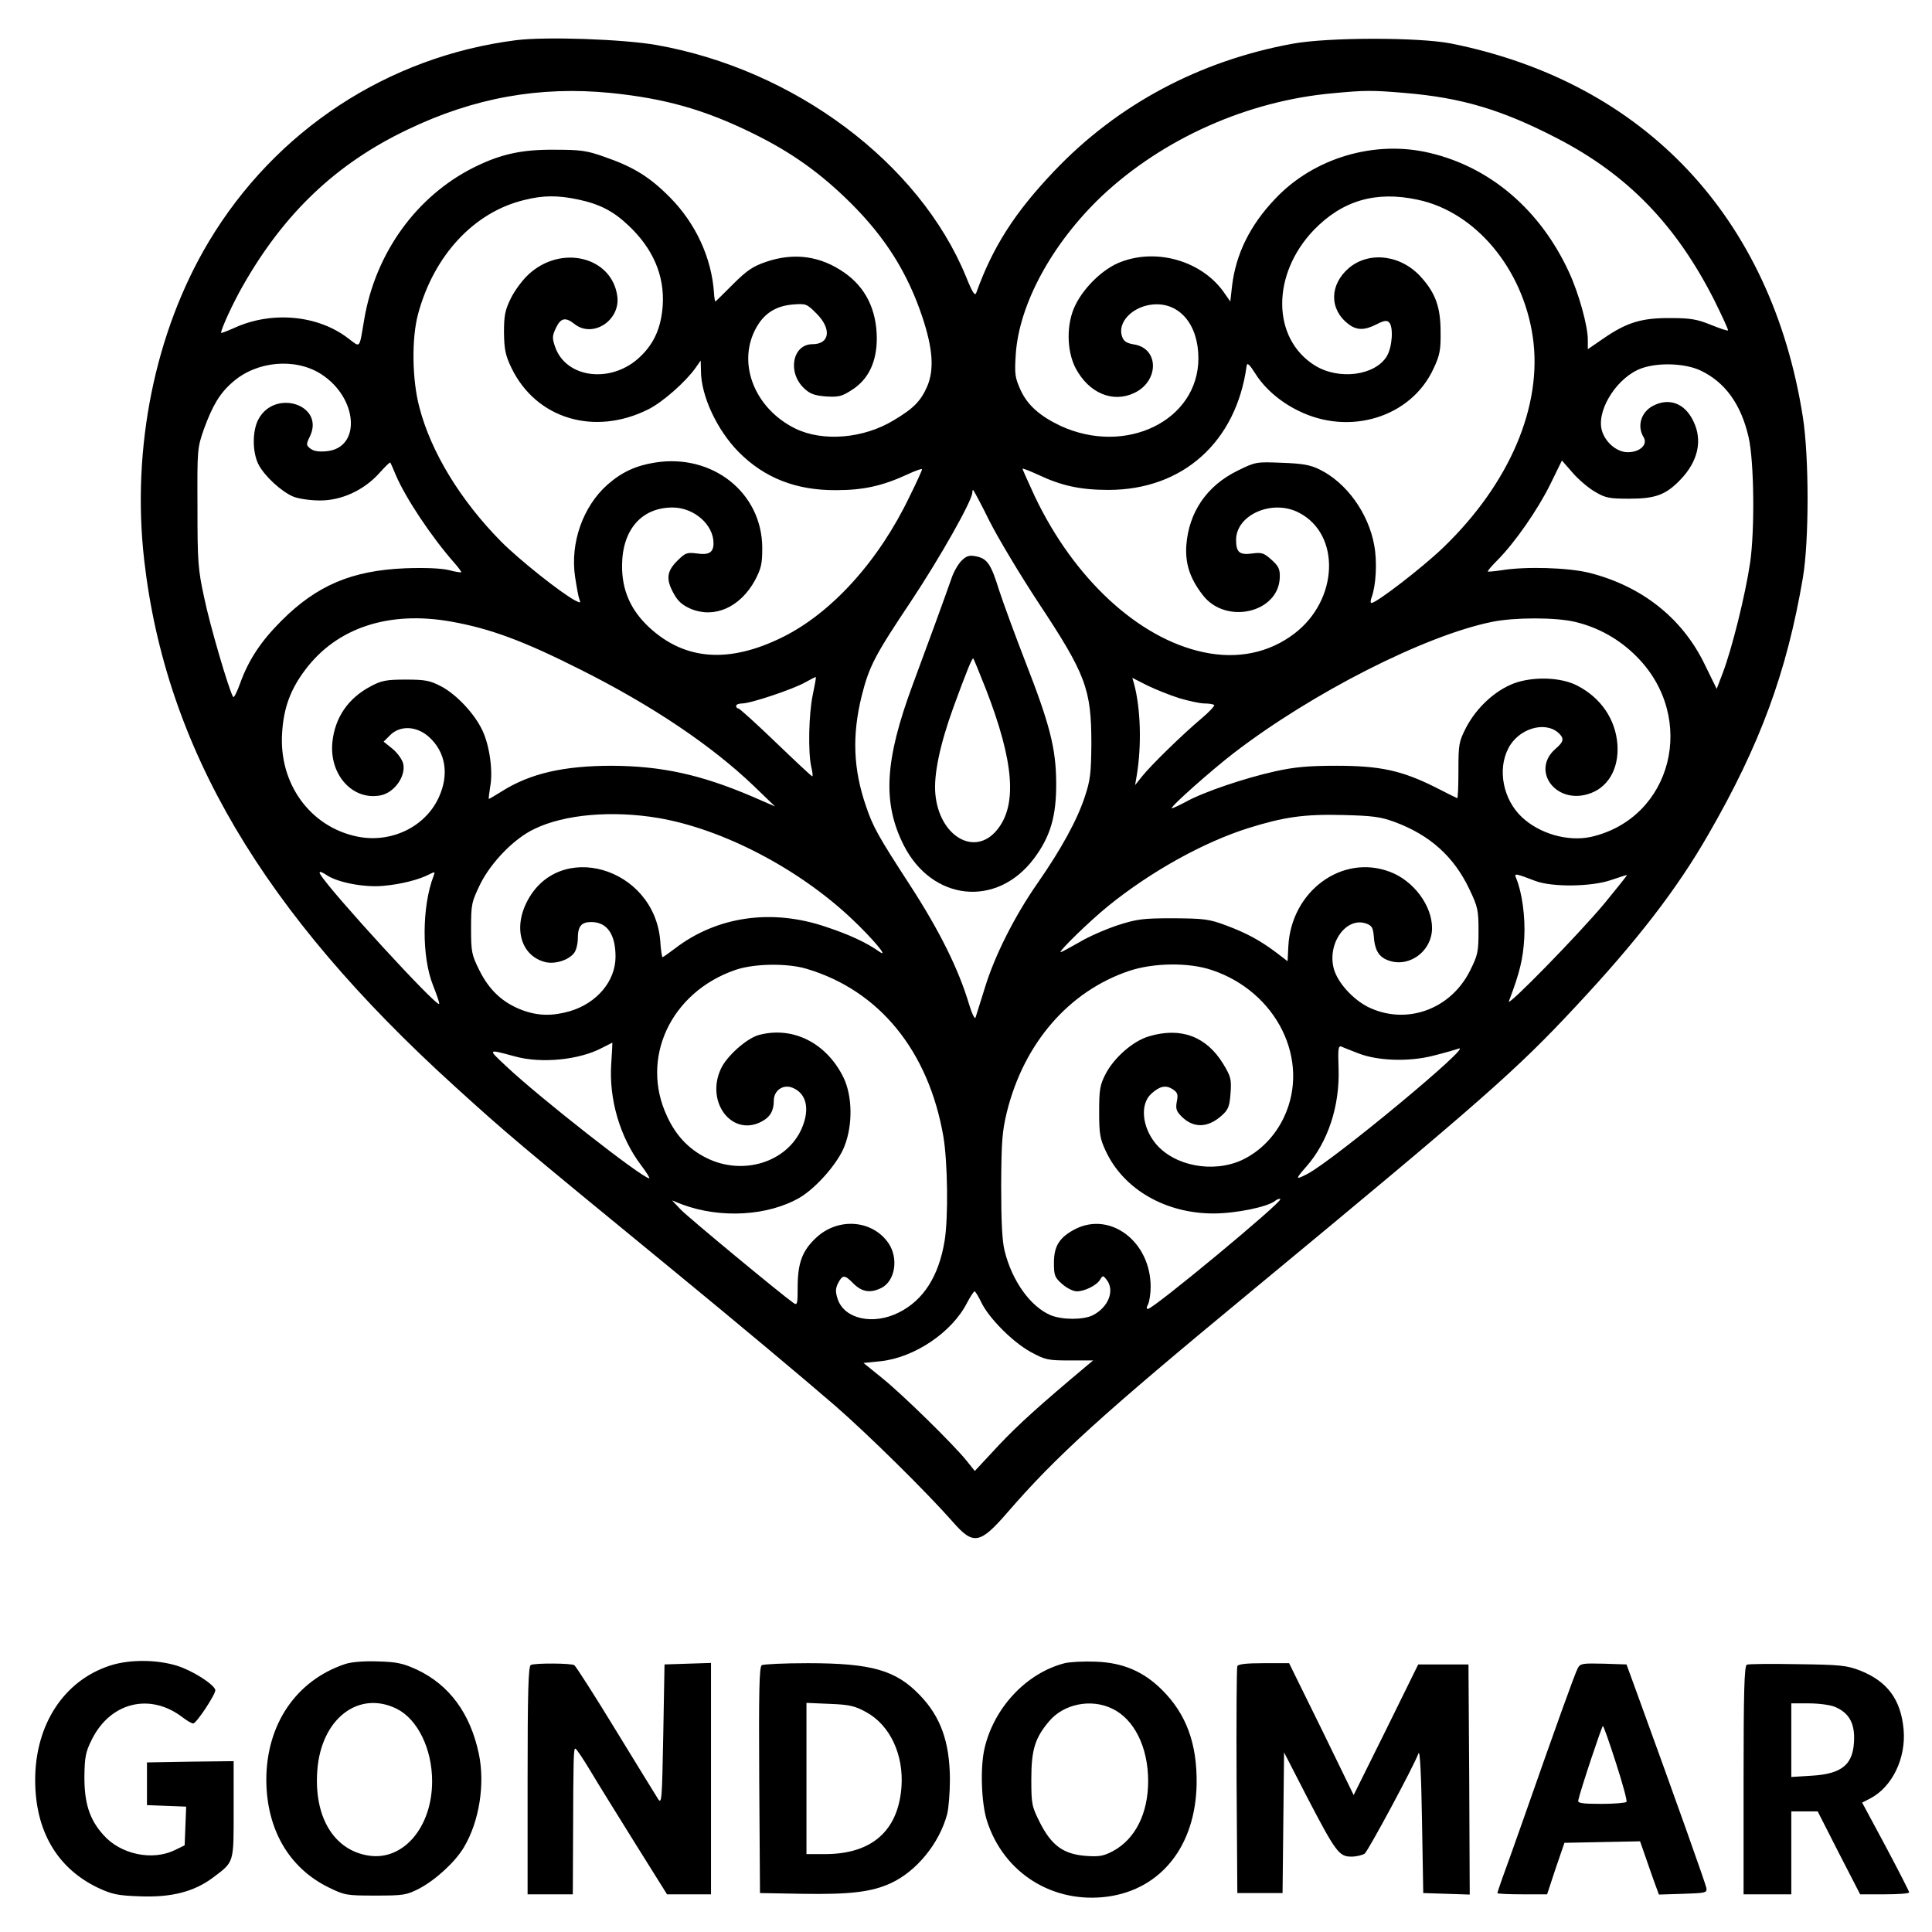 <svg version="1.0" xmlns="http://www.w3.org/2000/svg" width="1025.333" height="1025.333" viewBox="0 0 769 769"><path d="M205.4 16c-51 6.5-95.7 35.8-122.3 80.2C61.7 132 52.3 178.3 57.4 223 66 297.7 104.5 363 181 432.4c20.8 18.9 24.1 21.7 87.4 73.6 25.1 20.6 51.5 42.7 64.1 53.6 13.2 11.5 36.5 34.5 46.7 46.1 8.2 9.4 10.8 9 21.8-3.7 19.5-22.5 37.2-38.6 97.5-88.4 92-76.1 105-87.6 128.5-112.8 24.6-26.3 40.5-46.9 53-68.7 20.6-35.7 31.2-64.5 37.6-102.1 2.5-14.7 2.5-48 0-64-12.5-79.6-63.1-133.3-140.1-148.7-12.9-2.5-48.8-2.5-63 .1-37.1 6.8-69.7 24.2-94.9 50.7-15.7 16.5-24.4 30.1-31 48.4-.5 1.5-1.5.1-4.1-6.4-18.6-45.3-68.3-82.5-123.3-92.2-13.2-2.3-43.9-3.4-55.8-1.9zm37.7 21c21.6 2.2 37.3 6.6 56.6 16.1 15.3 7.5 26.9 15.8 38.8 27.6 13.9 13.8 22.7 27.8 28.6 45.4 4.2 12.6 4.8 20.9 2 27.6-2.6 6-5.5 8.9-13.4 13.6-12 7.3-28.2 8.6-39.1 3.3-15.9-7.8-23.1-25.3-16.1-39.2 3.2-6.4 8-9.6 15.1-10.2 5.2-.4 5.5-.3 9.4 3.6 6.1 6.1 5.3 12.2-1.6 12.2-7.9 0-10.1 11.1-3.4 17.5 2.4 2.3 4.1 2.9 8.7 3.3 5.1.3 6.4 0 10.4-2.6 6.6-4.2 9.9-11.2 9.9-20.6-.1-11.3-4.4-20.1-12.8-26-9.5-6.7-20-8.2-31.2-4.4-5.3 1.8-7.7 3.4-13.3 9-3.7 3.7-6.8 6.8-7 6.8-.1 0-.4-1.5-.5-3.3-.9-14-7.3-27.8-17.5-38.1-8.1-8.2-14.6-12.2-26.2-16.2-7-2.5-9.5-2.8-20-2.8-13-.1-21.4 1.8-32 7.1-22.7 11.4-39 33.9-43.5 60.3-2.1 12.3-1.4 11.4-6.5 7.6-12-9.2-30.3-10.9-45.2-4.1-2.9 1.3-5.3 2.2-5.3 2 0-1.6 4.8-12 8.7-18.8 16.5-29 37.3-48.7 65.7-62.2 26.3-12.6 52.4-17.3 80.7-14.5zm316.1 0c22.7 1.9 38.7 6.7 60.7 18.1 28 14.5 47.3 34.4 62.6 64.7 3.1 6.3 5.5 11.5 5.3 11.7-.2.3-3.3-.8-6.8-2.2-5.4-2.2-8.1-2.7-16-2.7-11.5-.1-17.4 1.7-26.6 8L632 139v-3.8c0-5.5-3.6-18.5-7.5-26.9-11.4-24.7-31.2-41.7-55.3-47.4-21.9-5.3-46.3 1.9-61.7 18.3-10 10.5-15.6 22-17.1 34.6l-.7 6.2-2.8-4c-8.8-12.1-26.3-17.2-40.6-11.8-6.9 2.5-14.7 9.9-18.3 17.3-3.6 7.3-3.5 18 .1 25 5.3 10 14.8 14 23.4 9.9 9.9-4.7 9.9-17.7-.1-19.3-3-.5-4.1-1.2-4.8-3.2-1.9-5.6 4.1-11.9 12.2-12.7 10.6-1 18.2 7.9 18.2 21.4 0 24.8-28.9 38.9-54.9 26.9-8.2-3.9-13.1-8.2-15.9-14.3-2.2-4.9-2.4-6.3-1.9-14.1 1.3-20 14.4-44.1 34.1-62.9 24.4-23 58.2-38.1 92.3-41.1 12.7-1.2 15.5-1.2 28.5-.1zM230.1 79.4c8.5 1.8 14 4.6 20 10.3 9.8 9.2 14.4 19.9 13.7 31.7-.6 8.8-3.3 15.1-8.8 20.4-11.2 11-29.5 9-34-3.6-1.3-3.7-1.2-4.5.3-7.7 1.9-4 3.8-4.4 7.4-1.5 7.3 5.7 18.3-1.5 17-11.1-2.1-15.7-22.3-20.7-35.3-8.7-2.4 2.2-5.6 6.5-7.1 9.6-2.3 4.7-2.7 6.8-2.7 13.6.1 6.8.6 9.1 3 14.1 9.8 20.2 33 27.2 54.5 16.4 5.6-2.8 14.7-10.8 18.7-16.4l2.1-3 .1 4.1c0 9.9 6.4 23.6 15 32.3 10.2 10.3 22.8 15.3 38.8 15.2 10.8 0 18.4-1.7 28-6.1 3.4-1.6 6.2-2.6 6.2-2.2 0 .4-2.2 5.3-5 10.9-12.2 25.5-30.9 46.2-50.5 55.9-21.2 10.5-38.7 9.3-52.9-3.7-7.5-6.9-11.1-14.9-11-24.9.1-14.2 7.8-23 20.1-23 8.5 0 16.3 6.8 16.3 14.2 0 3.7-1.8 4.8-6.6 4.1-4-.5-4.6-.3-7.9 3-4.2 4.2-4.5 7.4-1.2 13.2 1.6 2.9 3.5 4.5 6.8 5.9 9.4 3.8 19.5-.7 25.4-11.4 2.5-4.8 2.9-6.5 2.9-13-.1-21.9-19.8-37.5-42.6-33.9-7.7 1.2-13.3 3.8-19 8.8-9.8 8.7-14.9 23.2-12.9 36.7.6 3.9 1.3 7.9 1.7 8.9.6 1.5.5 1.6-1.7.5-5.9-3.2-22.1-16.1-29.4-23.4-16.2-16.4-28-35.7-32.6-53.6-2.9-10.9-3.1-27.4-.5-37 6.3-23.4 22.3-40.6 42.3-45.4 7.5-1.9 13.3-1.9 21.4-.2zm334.2.1c22.9 4.8 41.8 27.3 45.8 54.6 4 27.4-9.2 58.4-35.7 83.9-8.1 7.8-26.5 22-28.5 22-.5 0-.4-1.1.1-2.4 1.7-4.6 2.2-14.1 1-20.5-2.3-12.9-11.1-25-21.7-30.2-3.8-1.9-6.9-2.4-15.1-2.7-10.2-.4-10.4-.4-17.7 3.2-12.2 6-19.3 16.5-20.3 29.6-.5 7.3 1.4 13.2 6.5 19.8 9.1 12 30.3 7.2 30.7-7 .1-3.3-.5-4.5-3.3-7-3-2.7-3.9-3-7.6-2.5-5.1.7-6.5-.4-6.5-5.4 0-10 14.4-16.3 24.9-10.9 16.9 8.6 15.9 34.8-1.7 48.2-10.1 7.7-22.7 10.3-36.2 7.4-25.9-5.5-51.6-29.3-67.2-62.2-2.6-5.7-4.8-10.5-4.8-10.8 0-.3 2.8.8 6.3 2.4 9.3 4.4 16.9 6 27.9 6 29.6 0 50.9-19.1 55-49.4.2-1.4 1.1-.6 3.4 3 3.6 5.8 9.7 11.2 17 14.8 20.5 10.3 45.1 2.7 54-16.7 2.5-5.3 2.9-7.4 2.8-14.7 0-9.6-2-15.2-7.5-21.4-7.9-9.1-20.7-10.8-28.9-4-7.8 6.6-8 16.4-.4 22.3 3.3 2.6 6.4 2.7 11.3.2 2.9-1.5 4.1-1.7 5-.8 1.8 1.8 1.3 9.8-.9 13.5-4.7 7.7-19 9.6-28.6 3.7-17.2-10.7-17.4-36.2-.5-53.9 11.4-11.8 24.7-15.7 41.4-12.1zm-436.5 69.4c14.7 9.4 16.1 29.4 2.2 30.7-3 .3-5.1 0-6.4-1-1.8-1.4-1.8-1.7-.2-5 5.9-12.5-14.1-19-20.6-6.6-2.4 4.6-2.4 13 .1 17.9 2.4 4.6 9.1 10.8 13.9 12.8 2 .8 6.7 1.5 10.4 1.5 8.7.1 17.7-4.1 23.8-10.9 2.2-2.5 4.2-4.4 4.3-4.2.2.2 1.2 2.4 2.2 4.9 4 9.4 14.4 24.9 23.3 35 1.7 1.9 2.9 3.6 2.8 3.8-.2.1-2.5-.2-5-.9-3-.7-9.3-1-17.4-.7-21.2.9-35.1 6.8-49.2 20.9-8.2 8.2-13.1 15.6-16.5 25.1-1.2 3.3-2.4 5.7-2.7 5.2-1.7-2.7-9.3-28.7-11.5-39.4-2.5-11.4-2.7-14.5-2.7-36-.1-23.2-.1-23.6 2.6-31.3 3.4-9.3 6.3-14.2 11.4-18.6 9.5-8.4 24.9-9.8 35.2-3.2zm548.9-1.5c9.9 4.6 16.3 13.5 19.3 26.6 2.2 9.6 2.5 36.9.6 50-1.9 12.8-7.2 34.2-10.9 43.9l-2.4 6.3-4.8-9.8c-8.9-18.4-25-31.1-45.9-36.4-8.5-2.1-25.5-2.6-35.1-1-2.7.4-5.1.6-5.3.5-.2-.2 1.5-2.2 3.7-4.4 7-7 16.1-20.1 21.1-30.2l4.7-9.6 4.2 4.8c2.3 2.7 6.3 6.1 8.9 7.6 4.2 2.5 5.7 2.8 13.7 2.8 10.3 0 14.5-1.5 20.2-7.4 7.2-7.4 9.1-15.8 5.3-23.5-3.4-7.1-9.6-9.4-16-6.1-4.8 2.5-6.5 8.1-3.8 12.5 1.8 2.9-1.4 6-6.3 6-4.6 0-9.5-4.4-10.5-9.5-1.5-8.2 6.7-20.6 16-23.9 6.7-2.4 17.2-2 23.3.8zm-282.8 60.1c3.5 6.9 12.2 21.4 19.3 32.2 19 28.7 21.2 34.5 21.2 56.3-.1 11.7-.4 14.5-2.6 21.1-3 9.2-9.4 20.9-18.8 34.4-9.2 13.2-17.1 28.9-21 41.7-1.8 5.6-3.4 11-3.7 11.8-.3.8-1.4-1.4-2.5-5-4.2-14.2-11.8-29.5-23.8-48-12.4-19.1-14.5-22.8-17.3-31.1-5.1-14.8-5.6-28.2-1.7-44 3-11.8 5.2-16 19.5-37.4 11.7-17.6 24.5-40.3 24.5-43.4 0-.6.2-1.1.3-1.1.2 0 3.2 5.6 6.6 12.5zm-214.4 39.9c15.7 2.8 28.9 7.7 51.7 19.2 28.5 14.3 52.1 30.2 68.9 46.3l8.4 8.1-9.2-4c-20.4-8.7-36-12.1-55.8-12.2-19.2 0-32.6 3.1-43.8 10.2-2.6 1.6-4.9 3-5.1 3-.2 0 .1-2.1.5-4.8 1.2-6.1-.2-16.4-3.1-22.5-3.1-6.6-10.3-14.3-16.4-17.5-4.4-2.3-6.3-2.7-14.1-2.7s-9.7.4-14 2.7c-8.9 4.7-14.2 12.4-15.2 22.2-1.3 12.9 8 23.3 19.1 21.2 5.5-1 10.2-7.6 9.1-12.6-.4-1.7-2.3-4.3-4.2-5.9l-3.6-2.9 2.6-2.6c3.9-3.9 10.4-3.7 15.3.6 6.8 6 8.3 15.1 4 24.3-5.4 11.7-19 18.2-32.3 15.5-18.8-3.8-31.4-21.1-30-41.4.6-9.8 3.3-17.2 9.2-25 12.5-16.7 33.2-23.6 58-19.2zm447.3.1c9.4 2.2 17.9 7 24.7 13.9 24.2 24.4 14.1 64.3-18.2 71.7-9.2 2-20.5-1.2-27.6-7.9-7.4-7-9.7-18.8-5.4-27.2 3.9-7.9 14.5-11.2 20-6.3 2.4 2.2 2.2 3.5-1.2 6.4-9.7 8.5-.1 21.9 12.9 18 7.9-2.3 12.4-9.9 11.8-19.6-.7-10.1-6.5-18.7-16-23.6-6.5-3.4-17.6-3.7-25.2-.9-7.6 2.9-14.8 9.6-19 17.5-2.9 5.7-3.1 6.6-3.1 17.2 0 6.2-.2 11.2-.5 11-.3-.1-4.3-2.1-9-4.5-13.1-6.5-21.7-8.4-39-8.4-11.2 0-16.7.5-24.4 2.2-12.1 2.7-28.2 8.1-35.5 12.1-3 1.6-5.6 2.8-5.7 2.6-.6-.6 15.9-15.2 24.6-21.9 31.2-24 76.2-46.9 103-52.3 8.9-1.8 25.1-1.8 32.8 0zm-303.3 29.1c-1.6 7.6-1.9 22.8-.6 28.6.5 2.1.7 3.8.4 3.8-.3 0-6.8-6.1-14.5-13.5S294.4 282 293.9 282s-.9-.5-.9-1c0-.6 1.1-1 2.4-1 3.4 0 20.4-5.7 25.1-8.4 2.2-1.2 4.1-2.2 4.2-2.1.2.1-.4 3.3-1.2 7.1zm145.9 1.3c3.7 1.1 8.3 2.1 10 2.1 1.8 0 3.5.3 3.9.6.3.3-2 2.8-5.1 5.4-7.5 6.3-20.1 18.6-23.6 23l-2.8 3.5.6-3.5c2.1-12.3 1.6-27.1-1-36.8l-.7-2.4 5.9 3c3.3 1.6 9 3.9 12.8 5.1zm-207.3 47.7c25.6 4.4 55.7 20.1 76.8 40 8.3 7.8 15.3 16.1 11.1 13.2-5-3.6-12.2-6.9-21.3-9.9-21.5-7.3-43.3-4.2-60 8.6-2.5 1.9-4.8 3.5-5 3.5-.2 0-.7-2.9-.9-6.5-2.4-29.5-40.7-40.5-53.2-15.3-5.4 10.8-1.9 21.6 7.7 23.8 3.9.8 9.2-.9 11.3-3.8.7-.9 1.4-3.5 1.4-5.8 0-4.7 1.4-6.4 5.3-6.4 6.3 0 9.7 4.8 9.7 13.8 0 9.7-7.4 18.5-18.2 21.7-7 2-12.7 1.9-19.1-.5-7.6-2.9-13-7.9-16.9-15.8-3.1-6.2-3.3-7.4-3.3-16.7 0-9.7.2-10.4 3.7-17.7 4.4-8.7 13.4-18 21.4-21.8 12-5.9 31.1-7.5 49.5-4.4zm293.1 1.6c14 5.2 23.5 13.8 29.6 26.6 3.4 7.1 3.7 8.4 3.7 16.8s-.3 9.6-3.5 16c-7.9 15.5-25.7 21.6-40.7 14.1-6.1-3.2-11.9-9.7-13.4-15.1-2.7-10.1 4.9-20.8 12.9-18 2.2.8 2.7 1.6 3 4.9.3 5.2 1.8 8 4.9 9.4 8.4 3.9 18.3-2.9 18.3-12.5 0-9-7.4-18.9-16.8-22.4-19-7.2-39.3 7.7-40.4 29.7l-.3 5.9-4.3-3.3c-6.6-5-12.2-8-20.3-11-6.7-2.5-8.7-2.7-20.9-2.8-12.2 0-14.4.3-22.2 2.8-4.8 1.6-11.7 4.6-15.3 6.8-3.7 2.1-7 3.9-7.3 3.9-1.2 0 11.4-12.3 18.8-18.3 17-13.8 38.1-25.5 55.9-31.1 14.1-4.4 22.2-5.6 37.6-5.2 11.9.3 15 .7 20.7 2.8zm-424.9 21.3c4.4 2.8 14.8 4.8 22.2 4.1 7.1-.6 14.5-2.5 18.6-4.7 2-1 2.1-.9 1.5.7-4.7 12.2-4.8 32.3-.2 43.7 1.5 3.8 2.6 7 2.4 7.3-1.2 1.1-42.8-44.3-47.2-51.4-1-1.6 0-1.5 2.7.3zm480.7 2.1c6.7 2.6 22.7 2.4 30.5-.4 3.3-1.1 6-2 6.1-1.9.1.1-3.9 5.1-8.9 11.2-10.5 12.6-39.3 42-38.1 39 4.4-11.6 5.6-16.8 6.1-25 .5-8.5-.9-18.4-3.2-23.9-.9-2.1-.6-2.1 7.5 1zm-290 35c29 8.6 48.6 32.7 54.5 66.8 1.7 10.1 2 32.1.5 41.4-2.3 14.1-8.4 23.7-18.2 28.6-10.3 5.2-21.8 2.6-24.4-5.4-.9-2.8-.9-4.1.2-6.3 1.8-3.4 2.6-3.4 6.2.3 3.4 3.3 6.7 3.8 11.1 1.6 5.4-2.8 6.8-11.7 2.8-17.7-6.4-9.4-20.2-10.5-29-2.1-5.3 5-7.1 9.8-7.2 18.8 0 7.5-.1 8.1-1.7 7-5.1-3.6-41.8-34-44.8-37.1l-3.5-3.7 4 1.6c15.3 5.7 34.2 4.6 46.8-2.7 6.6-3.9 15.2-13.7 17.8-20.4 3.4-8.6 3.2-20.1-.4-27.5-6.8-13.8-20.3-20.5-33.8-16.8-4.8 1.4-12.7 8.4-15 13.5-6.1 13.3 4.5 27 16.1 21 3.5-1.8 5-4.3 5-8.4 0-4 3.6-6.6 7.3-5.2 5.7 2.2 7.2 8.5 3.8 16.3-5.9 13.5-23.5 18.9-37.9 11.7-6.9-3.4-12.1-8.8-15.6-16.4-11-23.1 1.3-49.5 27-58.4 7.4-2.6 20.7-2.8 28.4-.5zm161.3.5c25.9 8.6 39.4 35.9 28.8 58.5-3.6 7.7-9.6 13.8-16.9 17.2-11.5 5.2-26.8 2.3-34.2-6.6-5.5-6.7-6.3-15.8-1.7-19.9 3.3-3 5.7-3.5 8.4-1.8 2 1.3 2.3 2.1 1.7 5-.5 2.8-.2 3.8 1.9 5.9 4.7 4.7 10.4 4.6 15.9-.3 2.7-2.4 3.2-3.6 3.6-9 .4-5.6.1-6.6-2.9-11.6-6.7-11-16.9-14.8-29.6-11-6.4 1.9-13.9 8.5-17.3 15.1-2.2 4.3-2.5 6.2-2.5 14.9 0 8.8.3 10.7 2.7 15.8 7.1 15.1 23.7 24.7 42.8 24.7 8.8 0 21.6-2.6 24.5-5 .9-.7 1.8-1 2.1-.7 1 1-50.5 43.7-52.7 43.7-.6 0-.6-.7.1-1.9.5-1.1 1-4.2 1-6.9 0-17.9-15.9-30.1-30-23-6.3 3.3-8.5 6.7-8.5 13.5 0 4.9.3 5.8 3.3 8.4 1.8 1.6 4.4 2.9 5.8 2.9 3.1 0 8-2.4 9.3-4.7 1-1.7 1.2-1.7 2.6.1 3.3 4.3.7 10.9-5.5 14.1-3.8 1.9-12.1 1.9-16.8 0-8-3.4-15.3-13.5-18.3-25.5-1-3.8-1.4-11.7-1.4-26 .1-17.8.4-21.7 2.3-29.5 6.8-27.3 24.6-47.9 48.5-56 9.7-3.3 23.9-3.5 33-.4zm-239 37.2c-1 14.2 3.5 29.4 11.8 40.4 2.2 2.9 3.7 5.3 3.3 5.3-2.7 0-43.9-32.3-56.9-44.6-7.5-7-7.6-6.9 3.5-3.9 10.5 2.9 25.7 1.4 34.8-3.5 2-1 3.8-1.9 3.9-2 .1 0-.1 3.8-.4 8.3zm297.2-4.1c7.8 3.1 20.3 3.5 30 1 4.4-1.1 8.9-2.4 10-2.8 7-2.6-50 44.7-60.2 49.9-4.8 2.5-4.8 2.1-.3-3 8.6-9.8 13.3-24.1 12.8-39-.3-8-.1-9.2 1.2-8.7.8.4 3.7 1.5 6.5 2.6zm-150 99c3 6.4 12.6 16 19.7 19.9 5.9 3.2 6.9 3.4 15.6 3.4h9.3l-2.4 2c-18.6 15.6-27.4 23.5-35.3 31.9l-9.4 10.1-3.2-4c-5.2-6.5-25.7-26.6-33.7-33l-7.4-6 6.9-.7c13.5-1.5 28.3-11.5 34.3-23.2 1.3-2.5 2.7-4.6 3-4.6.3 0 1.5 1.9 2.6 4.2z"/><path d="M382.7 223.2c-1.3 1.3-3.1 4.4-3.9 6.8-2.8 8-9.8 27.2-15.5 42.5-11.2 30.2-12.1 47-3.6 63.9 11.3 22.3 37 25 51.8 5.4 6.6-8.8 9-16.9 8.9-30.3-.1-13.7-2.5-23.1-12.5-48.7-3.9-10.1-8.5-22.6-10.2-27.8-3.3-10.6-4.7-12.7-9.4-13.6-2.5-.5-3.7-.1-5.6 1.8zm9.8 51.3c11.1 28.7 12.5 46 4.3 55.9-8.9 10.8-23 2.4-24.5-14.4-.7-7.6 1.8-19.6 7.2-34.5 5.2-14.2 7.5-19.9 7.9-19.4.2.2 2.5 5.8 5.1 12.4zM44 662.9c-18.5 5.9-30 23.5-30 45.6 0 20.2 8.7 35.1 25 42.9 5.6 2.6 7.8 3.1 16.7 3.4 12.4.5 21.5-1.8 29-7.4 8.6-6.5 8.3-5.5 8.3-27.2V701l-17.2.2-17.3.3v17l7.8.3 7.8.3-.3 7.7-.3 7.7-3.9 1.9c-9 4.4-21.7 1.7-28.5-6.1-5.5-6.1-7.6-12.7-7.5-23.5.1-7.3.5-9.5 2.8-14.1 7.3-15.1 23.2-19.1 36.2-9.2 1.8 1.4 3.7 2.5 4.3 2.5 1.3 0 9.2-12 8.8-13.4-.8-2.4-9.2-7.7-15.3-9.6-8.2-2.5-18.9-2.5-26.4-.1zM137.5 662.3c-19.6 6.5-31.5 24-31.5 46.2.1 19.5 8.9 34.9 24.7 42.7 6.5 3.2 7.2 3.3 18.8 3.3 11.2 0 12.3-.2 17.4-2.8 6.6-3.5 14.4-10.7 17.8-16.5 6.1-10.3 8.4-25.1 5.9-37.1-3.4-16.1-11.7-27.4-24.6-33.5-5.5-2.5-7.9-3.1-15.5-3.3-5.5-.2-10.5.2-13 1zm20.5 17.9c8.3 4.2 14 16 14 28.8 0 18.2-11.4 31.7-25.2 29.6-13.9-2.1-21.9-15.4-20.5-33.9 1.5-20.6 16.5-32.1 31.7-24.5zM423.8 662c-15.2 3.9-28.1 17.6-31.9 33.8-1.8 7.6-1.3 21.8.9 28.8 6.6 20.9 26.3 33.3 48.2 30.3 21.3-3 34.9-20.3 35.3-44.9.2-16-4.1-27.7-13.7-37.3-7.4-7.4-15.6-10.9-26.4-11.3-4.8-.2-10.4.1-12.4.6zm18.9 18.1c8.8 4.2 14.3 15.4 14.3 28.8 0 12.9-5.1 23.1-14 27.9-3.8 2-5.5 2.3-10.9 1.9-8.8-.7-13.5-4.1-18.1-13.1-3.3-6.6-3.5-7.3-3.5-17.5 0-11.7 1.5-16.4 7.1-23 5.8-6.9 16.7-9.1 25.1-5zM211.3 662.7c-1 .4-1.3 10.5-1.3 45.9V754h18l.1-22.3c.1-32.1.2-35.7.9-35.7.4 0 3 3.9 5.9 8.7 2.9 4.9 11 17.9 17.9 29l12.7 20.3H283v-92.1l-9.2.3-9.3.3-.5 28c-.5 26.1-.6 27.8-2.1 25.5-.9-1.4-8.5-13.8-16.9-27.5-8.4-13.8-15.8-25.3-16.4-25.7-1.2-.8-15.4-.9-17.3-.1zM303.2 662.8c-1 .7-1.2 10.5-1 45.8l.3 44.9 17 .3c18.7.3 27.4-.7 35-4.2 10.3-4.7 19.4-15.9 22.5-27.5.6-2.4 1.1-8.7 1.1-14-.1-14.8-3.7-24.8-12-33.4-9.5-9.9-19.1-12.7-44.6-12.7-9.3 0-17.6.4-18.3.8zm41.6 18.7c9.5 5.2 15 17 14 30-1.4 17.4-11.9 26.5-30.5 26.5H321v-60.2l9.3.4c7.8.3 10 .8 14.5 3.3zM492.5 663.2c-.3.7-.4 21.3-.3 45.8l.3 44.5h18l.3-28 .3-28 9 17.5c11.6 22.3 12.9 24 17.8 24 2 0 4.4-.6 5.3-1.2 1.5-1.3 19.6-34.9 21.4-39.9.6-1.5 1.1 8.2 1.4 26.6l.5 29 9.3.3 9.2.3-.2-45.8-.3-45.8h-20l-12.8 26-12.9 26-12.8-26.3-12.9-26.2H503c-7.1 0-10.2.4-10.5 1.2zM628 664c-1.1 2-9 24-21.6 60-3.6 10.2-7.4 20.9-8.5 23.8-1 2.9-1.9 5.5-1.9 5.7 0 .3 4.5.5 9.9.5h9.9l3.4-10.3 3.5-10.2 15-.3 15.1-.3 1.5 4.3c.8 2.4 2.5 7.1 3.7 10.6l2.3 6.3 9.6-.3c9-.3 9.6-.4 9.3-2.3-.3-1.7-12.1-34.9-27.6-77.5l-4.2-11.5-9.1-.3c-8.4-.2-9.3-.1-10.3 1.8zm15.2 37.7c2.6 8 4.5 15 4.2 15.5-.3.4-4.8.8-10 .8-7.7 0-9.5-.3-9.2-1.4.9-4.2 9.4-29.6 9.8-29.6.3 0 2.6 6.6 5.2 14.7zM695.3 662.6c-1 .4-1.3 10.6-1.3 46V754h19v-33h10.5l8.4 16.5 8.5 16.5h9.8c5.4 0 9.8-.3 9.7-.8 0-.4-4.2-8.6-9.3-18.2l-9.4-17.5 3.3-1.7c8.7-4.6 14.2-16 13.2-27.4-1.1-12-6.5-19.2-17.4-23.5-5.2-2-7.8-2.3-24.8-2.5-10.4-.2-19.6-.1-20.2.2zm35.1 16.8c5.2 2.2 7.6 6 7.6 12.2 0 10.5-4.4 14.5-17.1 15.2l-7.9.5V678h7c3.9 0 8.5.6 10.4 1.4z"/></svg>
